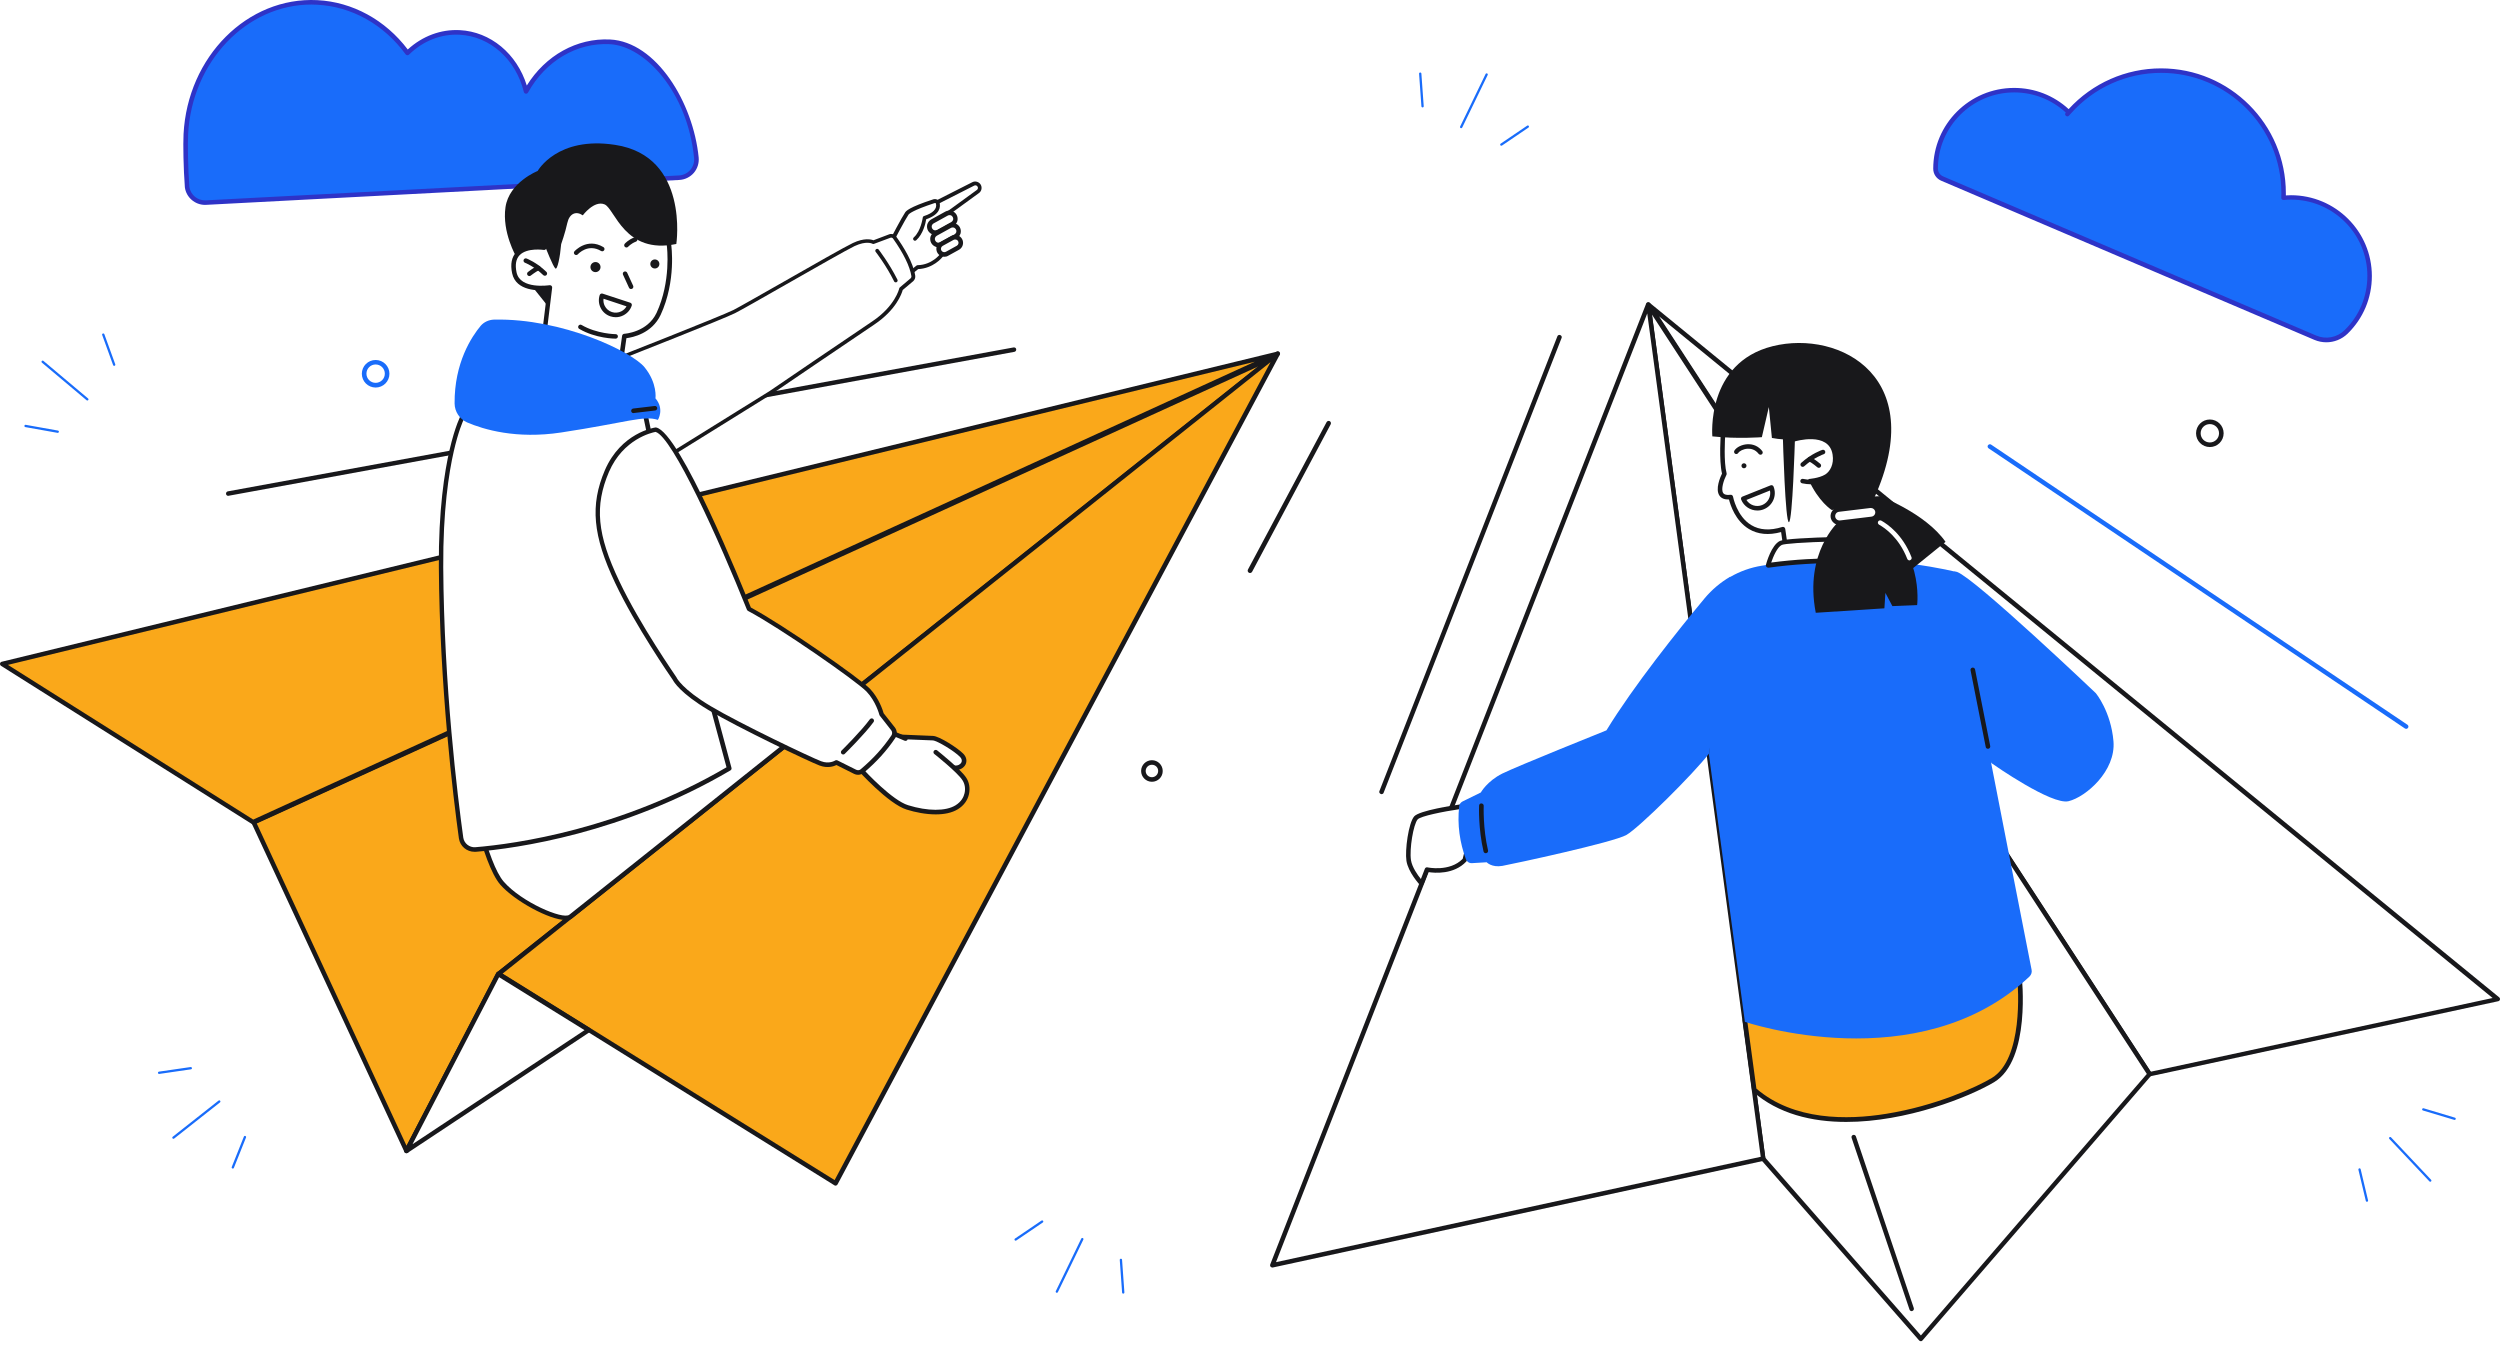 <svg width="401" height="216" viewBox="0 0 401 216" fill="none" xmlns="http://www.w3.org/2000/svg">
<g clip-path="url(#clip0_1387_157326)">
<path fill-rule="evenodd" clip-rule="evenodd" d="M40.682 131.899L65.18 184.598L79.933 156.242L199.335 61.22L204.389 57.207L40.682 131.899Z" fill="#FAA81A"/>
<path d="M65.196 184.974C65.055 184.974 64.929 184.896 64.866 184.77L40.368 132.071C40.321 131.977 40.321 131.883 40.352 131.788C40.383 131.694 40.462 131.616 40.54 131.585L204.263 56.893C204.436 56.815 204.624 56.877 204.734 57.034C204.844 57.191 204.797 57.395 204.655 57.504L199.602 61.517L80.263 156.492L65.557 184.786C65.447 184.896 65.337 184.974 65.196 184.974ZM41.184 132.086L65.212 183.783L79.619 156.085C79.635 156.038 79.682 156.006 79.713 155.959L199.115 60.937L201.83 58.774L41.184 132.086Z" fill="#18181B"/>
<path fill-rule="evenodd" clip-rule="evenodd" d="M79.978 156.21L204.936 56.721L133.998 189.818L79.978 156.21Z" fill="#FAA81A"/>
<path d="M134.015 190.179C133.953 190.179 133.874 190.164 133.827 190.117L79.807 156.509C79.713 156.447 79.635 156.337 79.635 156.227C79.635 156.102 79.682 155.992 79.776 155.914L204.734 56.424C204.875 56.314 205.063 56.314 205.189 56.424C205.315 56.534 205.362 56.722 205.283 56.879L134.345 189.975C134.298 190.07 134.219 190.132 134.11 190.164C134.078 190.181 134.047 190.181 134.015 190.179ZM80.624 156.164L133.874 189.286L203.792 58.086L80.624 156.164Z" fill="#18181B"/>
<path fill-rule="evenodd" clip-rule="evenodd" d="M40.603 131.882L204.907 56.768L0.363 106.506L40.603 131.882Z" fill="#FAA81A"/>
<path d="M40.602 132.244C40.539 132.244 40.461 132.228 40.414 132.181L0.175 106.805C0.049 106.726 -0.013 106.585 0.002 106.444C0.018 106.303 0.128 106.178 0.269 106.146L204.813 56.409C205.001 56.362 205.189 56.472 205.252 56.645C205.315 56.817 205.237 57.021 205.064 57.099L40.76 132.214C40.713 132.23 40.651 132.244 40.602 132.244ZM1.272 106.646L40.618 131.46L201.264 58.022L1.272 106.646Z" fill="#18181B"/>
<path fill-rule="evenodd" clip-rule="evenodd" d="M65.193 184.614L94.432 165.224L79.899 156.227L65.193 184.614Z" fill="white"/>
<path d="M65.195 184.974C65.1 184.974 65.022 184.942 64.944 184.88C64.818 184.77 64.787 184.582 64.865 184.441L79.586 156.053C79.633 155.959 79.712 155.897 79.806 155.865C79.9 155.834 80.01 155.85 80.088 155.912L94.621 164.91C94.731 164.972 94.794 165.082 94.794 165.208C94.794 165.333 94.731 165.443 94.637 165.521L65.399 184.911C65.337 184.958 65.259 184.974 65.195 184.974ZM80.057 156.743L66.168 183.532L93.758 165.239L80.057 156.743Z" fill="#18181B"/>
<path fill-rule="evenodd" clip-rule="evenodd" d="M111.685 25.311C111.759 26.084 111.506 26.888 110.994 27.488C110.484 28.074 109.745 28.444 108.951 28.498C96.375 29.157 45.336 31.852 33.028 32.493C31.514 32.573 30.198 31.485 29.993 29.999C29.773 27.131 29.692 23.204 29.778 21.528C30.404 9.302 39.86 -0.182 50.862 0.381C56.764 0.684 61.901 3.787 65.319 8.482C67.549 6.305 70.511 5.027 73.694 5.19C78.863 5.455 83.068 9.405 84.352 14.65C87.122 9.644 92.189 6.418 97.809 6.706C105.092 7.081 110.851 16.777 111.685 25.311Z" fill="#196CFA"/>
<path d="M32.885 32.865C31.274 32.862 29.866 31.66 29.653 30.048C29.425 27.054 29.356 23.157 29.441 21.515C30.078 9.083 39.71 -0.548 50.908 0.024C56.542 0.313 61.804 3.187 65.403 7.939C67.759 5.783 70.711 4.678 73.74 4.833C78.685 5.086 82.91 8.614 84.498 13.718C87.501 8.881 92.531 6.076 97.856 6.333C105.279 6.713 111.193 16.433 112.068 25.267C112.15 26.151 111.879 27.031 111.293 27.724C110.708 28.399 109.868 28.811 109.003 28.862C102.773 29.186 87.096 30.017 71.375 30.845C55.357 31.689 39.285 32.531 33.081 32.857C32.996 32.871 32.939 32.868 32.885 32.865ZM49.955 0.73C39.547 0.731 30.772 9.873 30.174 21.551C30.091 23.164 30.157 27.122 30.378 29.974C30.552 31.255 31.718 32.21 33.021 32.135C39.223 31.808 55.297 30.967 71.315 30.122C87.034 29.294 102.712 28.463 108.944 28.139C109.623 28.095 110.26 27.783 110.727 27.256C111.177 26.73 111.397 26.035 111.332 25.357C110.292 14.787 103.498 7.377 97.807 7.086C92.51 6.815 87.485 9.791 84.698 14.843C84.621 14.98 84.475 15.052 84.335 15.028C84.181 15.005 84.059 14.905 84.024 14.746C82.739 9.501 78.593 5.819 73.704 5.57C70.76 5.42 67.891 6.545 65.648 8.721C65.632 8.736 65.618 8.766 65.588 8.78C65.441 8.898 65.215 8.887 65.081 8.738L65.055 8.705C61.571 3.927 56.409 1.043 50.872 0.759C50.561 0.744 50.252 0.728 49.955 0.73Z" fill="#2E33C7"/>
<path d="M36.614 79.537C36.435 79.539 36.286 79.412 36.255 79.235C36.233 79.042 36.346 78.847 36.547 78.813L162.584 55.728C162.782 55.694 162.977 55.821 162.999 56.014C163.021 56.206 162.908 56.401 162.707 56.435L36.669 79.52C36.66 79.537 36.614 79.537 36.614 79.537Z" fill="#18181B"/>
<path d="M200.497 91.911C200.434 91.911 200.387 91.895 200.324 91.864C200.152 91.77 200.073 91.55 200.167 91.362L212.785 67.709C212.88 67.536 213.099 67.458 213.288 67.552C213.46 67.646 213.539 67.865 213.445 68.054L200.842 91.707C200.764 91.848 200.622 91.911 200.497 91.911Z" fill="#18181B"/>
<path d="M60.252 62.161C59.028 62.161 58.039 61.173 58.039 59.95C58.039 58.728 59.028 57.74 60.252 57.74C61.476 57.74 62.465 58.728 62.465 59.95C62.465 61.173 61.476 62.161 60.252 62.161ZM60.252 58.461C59.436 58.461 58.777 59.12 58.777 59.935C58.777 60.75 59.436 61.408 60.252 61.408C61.068 61.408 61.727 60.75 61.727 59.935C61.727 59.12 61.068 58.461 60.252 58.461Z" fill="#196CFA"/>
<path d="M354.459 71.707C353.235 71.707 352.246 70.72 352.246 69.497C352.246 68.275 353.235 67.287 354.459 67.287C355.683 67.287 356.672 68.275 356.672 69.497C356.672 70.72 355.685 71.707 354.459 71.707ZM354.459 68.024C353.643 68.024 352.984 68.682 352.984 69.497C352.984 70.312 353.643 70.971 354.459 70.971C355.275 70.971 355.934 70.312 355.934 69.497C355.934 68.682 355.275 68.024 354.459 68.024Z" fill="#18181B"/>
<path d="M184.768 125.397C183.815 125.397 183.035 124.619 183.035 123.666C183.035 122.713 183.814 121.936 184.768 121.936C185.722 121.936 186.5 122.713 186.5 123.666C186.511 124.619 185.733 125.397 184.768 125.397ZM184.768 122.668C184.209 122.668 183.768 123.121 183.768 123.666C183.768 124.224 184.222 124.665 184.768 124.665C185.314 124.665 185.768 124.212 185.768 123.666C185.78 123.11 185.327 122.668 184.768 122.668Z" fill="#18181B"/>
<path d="M221.59 127.389C221.54 127.38 221.512 127.356 221.463 127.347C221.279 127.258 221.173 127.073 221.259 126.889L249.807 53.935C249.871 53.764 250.091 53.66 250.275 53.75C250.458 53.839 250.565 54.024 250.479 54.207L221.931 127.162C221.866 127.333 221.753 127.364 221.59 127.389Z" fill="#18181B"/>
<path d="M385.94 116.905C385.871 116.901 385.794 116.875 385.731 116.835L318.971 71.913C318.814 71.81 318.748 71.567 318.877 71.412C319.005 71.256 319.222 71.2 319.388 71.322L386.149 116.244C386.315 116.366 386.372 116.59 386.243 116.745C386.18 116.85 386.077 116.915 385.94 116.905Z" fill="#196CFA"/>
<path fill-rule="evenodd" clip-rule="evenodd" d="M376.304 53.259C375.002 54.529 373.056 54.889 371.376 54.184C360.83 49.685 318.518 31.627 311.518 28.649C310.89 28.367 310.482 27.756 310.482 27.066C310.482 20.106 316.132 14.463 323.101 14.463C326.506 14.463 329.598 15.811 331.858 18.021C331.293 18.68 331.905 17.974 331.905 17.974C335.499 13.899 340.788 11.328 346.658 11.328C357.518 11.328 366.323 20.122 366.323 30.985C366.323 31.235 366.323 31.486 366.307 31.737C366.699 31.69 367.092 31.674 367.5 31.674C374.468 31.674 380.118 37.317 380.118 44.261C380.087 47.788 378.643 50.97 376.304 53.259Z" fill="#196CFA"/>
<path d="M373.149 54.904C372.506 54.904 371.847 54.779 371.219 54.512L356.953 48.43C339.862 41.141 316.462 31.156 311.345 28.977C310.576 28.633 310.09 27.896 310.09 27.065C310.09 19.917 315.912 14.102 323.069 14.102C326.333 14.102 329.425 15.309 331.811 17.503C335.609 13.349 340.976 10.967 346.626 10.967C357.675 10.967 366.652 19.949 366.652 30.984V31.344C366.903 31.329 367.17 31.313 367.468 31.313C374.625 31.313 380.447 37.128 380.447 44.276C380.447 47.788 379.066 51.079 376.555 53.525C375.629 54.416 374.405 54.904 373.149 54.904ZM323.085 14.823C316.336 14.823 310.843 20.309 310.843 27.049C310.843 27.582 311.173 28.068 311.659 28.288C316.76 30.451 340.16 40.452 357.251 47.74L371.517 53.822C373.071 54.481 374.844 54.151 376.053 52.976C378.423 50.672 379.725 47.568 379.725 44.245C379.725 37.505 374.232 32.018 367.484 32.018C367.044 32.018 366.668 32.034 366.322 32.081C366.213 32.097 366.103 32.05 366.024 31.987C365.946 31.909 365.899 31.815 365.914 31.705C365.93 31.454 365.93 31.203 365.93 30.968C365.93 20.34 357.267 11.688 346.642 11.688C341.102 11.688 335.828 14.07 332.172 18.209C332.093 18.287 332.03 18.365 331.968 18.428C331.921 18.475 331.889 18.506 331.889 18.522C331.701 18.695 331.56 18.742 331.371 18.569C331.183 18.397 331.214 18.24 331.356 18.052C329.08 15.967 326.161 14.823 323.085 14.823Z" fill="#2E33C7"/>
<path fill-rule="evenodd" clip-rule="evenodd" d="M147.621 33.757C147.621 33.757 154.056 30.497 156.096 29.462C156.425 29.29 156.849 29.415 157.053 29.744C157.242 30.073 157.163 30.481 156.865 30.685C155.562 31.641 152.266 34.023 152.266 34.023L152.941 39.275L151.042 40.92C151.042 40.92 149.661 42.77 147.197 42.833L146.177 43.648L143.682 42.41V37.989L147.621 33.757Z" fill="white"/>
<path d="M146.163 43.962C146.116 43.962 146.069 43.946 146.022 43.93L143.526 42.692C143.416 42.645 143.354 42.535 143.354 42.425V38.005C143.354 37.927 143.385 37.848 143.432 37.801L147.403 33.585C147.434 33.553 147.45 33.538 147.481 33.522C147.481 33.522 153.916 30.262 155.956 29.227C156.427 28.976 157.039 29.164 157.306 29.619C157.573 30.074 157.447 30.669 157.023 30.967C155.893 31.798 153.225 33.726 152.582 34.196L153.225 39.259C153.241 39.353 153.194 39.463 153.115 39.526L151.232 41.156C151.044 41.407 149.663 43.053 147.277 43.162L146.335 43.915C146.304 43.93 146.241 43.962 146.163 43.962ZM143.966 42.222L146.131 43.288L147.01 42.598C147.057 42.551 147.12 42.535 147.199 42.535C149.49 42.488 150.793 40.764 150.808 40.748L150.855 40.701L152.629 39.165L151.97 34.086C151.954 33.977 152.001 33.867 152.095 33.804C152.095 33.804 155.391 31.406 156.694 30.465C156.866 30.34 156.913 30.121 156.804 29.933C156.694 29.744 156.443 29.666 156.254 29.776C154.324 30.763 148.423 33.757 147.826 34.055L143.981 38.146V42.222H143.966Z" fill="#18181B"/>
<path fill-rule="evenodd" clip-rule="evenodd" d="M143.086 38.475C143.086 38.475 144.906 35.026 145.44 34.227C145.88 33.553 148.736 32.597 149.803 32.236C149.929 32.189 150.07 32.205 150.18 32.268C150.274 32.346 150.368 32.44 150.399 32.581C150.541 33.177 150.431 34.227 148.281 34.917C148.281 34.917 148.014 37.158 146.743 38.287L144.451 41.312L143.086 38.475Z" fill="white"/>
<path d="M143.084 38.79C143.037 38.79 142.99 38.774 142.943 38.758C142.802 38.68 142.739 38.492 142.817 38.351C142.896 38.21 144.638 34.871 145.187 34.072C145.313 33.884 145.705 33.272 149.707 31.971C149.911 31.909 150.131 31.924 150.319 32.018C150.335 32.018 150.351 32.034 150.366 32.05C150.539 32.175 150.665 32.347 150.712 32.535C150.869 33.194 150.806 34.401 148.561 35.169C148.467 35.765 148.091 37.52 146.961 38.539C146.835 38.649 146.647 38.649 146.537 38.508C146.427 38.382 146.443 38.194 146.568 38.084C147.745 37.034 147.996 34.918 148.012 34.902C148.028 34.777 148.106 34.683 148.216 34.652C149.644 34.197 150.335 33.492 150.131 32.677C150.115 32.63 150.084 32.583 150.052 32.567C150.005 32.551 149.974 32.551 149.927 32.567C146.396 33.727 145.815 34.291 145.721 34.432C145.187 35.216 143.398 38.617 143.382 38.664C143.305 38.727 143.196 38.79 143.084 38.79Z" fill="#18181B"/>
<path fill-rule="evenodd" clip-rule="evenodd" d="M153.138 34.636C153.016 34.415 152.807 34.244 152.57 34.175C152.322 34.112 152.068 34.14 151.839 34.266L149.575 35.518C149.357 35.639 149.188 35.844 149.109 36.089C149.048 36.336 149.076 36.595 149.199 36.814C149.321 37.035 149.53 37.206 149.767 37.275C150.015 37.338 150.28 37.303 150.498 37.184L152.761 35.932C152.991 35.805 153.149 35.606 153.228 35.361C153.279 35.121 153.26 34.857 153.138 34.636Z" fill="white"/>
<path d="M150.019 37.677C149.906 37.677 149.787 37.667 149.668 37.633C149.307 37.52 149.023 37.29 148.858 36.992C148.693 36.694 148.649 36.332 148.732 35.997C148.85 35.644 149.075 35.357 149.368 35.194L151.631 33.942C151.936 33.772 152.282 33.731 152.628 33.816C152.989 33.929 153.268 34.15 153.438 34.457C153.602 34.755 153.646 35.117 153.563 35.453C153.445 35.805 153.221 36.092 152.928 36.255L150.664 37.508C150.475 37.625 150.245 37.675 150.019 37.677ZM152.312 34.506C152.21 34.5 152.1 34.536 152.014 34.583L149.751 35.835C149.61 35.913 149.511 36.044 149.456 36.199C149.417 36.334 149.442 36.506 149.516 36.641C149.589 36.776 149.724 36.889 149.875 36.931C150.021 36.962 150.183 36.948 150.324 36.87L152.587 35.617C152.728 35.539 152.827 35.409 152.882 35.254C152.921 35.119 152.896 34.946 152.822 34.812C152.749 34.677 152.614 34.564 152.463 34.522C152.4 34.507 152.356 34.506 152.312 34.506Z" fill="#18181B"/>
<path fill-rule="evenodd" clip-rule="evenodd" d="M153.648 36.614C153.525 36.393 153.317 36.222 153.08 36.153C152.832 36.091 152.577 36.119 152.348 36.244L150.085 37.497C149.856 37.624 149.698 37.823 149.619 38.067C149.558 38.315 149.586 38.574 149.709 38.793C149.831 39.014 150.04 39.185 150.277 39.254C150.525 39.316 150.79 39.282 151.008 39.163L153.271 37.91C153.5 37.783 153.659 37.584 153.737 37.34C153.794 37.109 153.775 36.844 153.648 36.614Z" fill="white"/>
<path d="M150.533 39.665C150.42 39.665 150.301 39.656 150.181 39.621C149.821 39.508 149.536 39.278 149.372 38.98C149.207 38.682 149.163 38.32 149.246 37.985C149.364 37.632 149.588 37.345 149.882 37.182L152.145 35.93C152.449 35.761 152.796 35.72 153.141 35.804C153.502 35.917 153.782 36.138 153.951 36.446C154.121 36.753 154.16 37.105 154.077 37.441C153.959 37.794 153.735 38.081 153.441 38.243L151.178 39.496C150.982 39.604 150.759 39.665 150.533 39.665ZM152.821 36.485C152.719 36.478 152.609 36.514 152.523 36.562L150.26 37.814C150.119 37.892 150.02 38.023 149.965 38.178C149.926 38.312 149.951 38.485 150.025 38.62C150.098 38.755 150.233 38.867 150.384 38.91C150.53 38.941 150.692 38.927 150.833 38.849L153.096 37.596C153.237 37.518 153.336 37.388 153.391 37.232C153.43 37.098 153.405 36.925 153.331 36.79C153.258 36.656 153.123 36.543 152.972 36.5C152.914 36.496 152.87 36.496 152.821 36.485Z" fill="#18181B"/>
<path fill-rule="evenodd" clip-rule="evenodd" d="M154 38.522C153.758 38.086 153.199 37.922 152.758 38.166L151.022 39.126C150.581 39.37 150.42 39.92 150.666 40.366C150.908 40.801 151.467 40.966 151.908 40.721L153.643 39.762C154.084 39.519 154.241 38.958 154 38.522Z" fill="white"/>
<path d="M151.471 41.188C151.025 41.184 150.585 40.954 150.349 40.529C150.006 39.913 150.236 39.136 150.851 38.794L152.587 37.835C153.202 37.495 153.974 37.719 154.316 38.335C154.658 38.951 154.438 39.724 153.823 40.064L152.087 41.023C151.891 41.145 151.678 41.192 151.471 41.188ZM153.21 38.415C153.125 38.415 153.028 38.432 152.944 38.479L151.209 39.438C150.942 39.586 150.852 39.919 150.992 40.173C151.138 40.437 151.464 40.528 151.731 40.38L153.467 39.421C153.734 39.274 153.823 38.94 153.684 38.686C153.588 38.513 153.401 38.415 153.21 38.415Z" fill="#18181B"/>
<path fill-rule="evenodd" clip-rule="evenodd" d="M98.467 57.804C98.467 57.804 115.809 51.001 117.771 49.998C119.748 49.01 134.799 40.248 136.933 39.245C139.068 38.242 140.072 38.868 140.072 38.868C140.072 38.868 141.861 38.194 142.725 37.881C142.991 37.771 143.29 37.881 143.478 38.1C144.216 39.119 146.146 41.925 146.507 44.292C146.538 44.511 146.444 44.731 146.287 44.872C145.754 45.342 144.53 46.361 144.53 46.361C144.53 46.361 143.917 49.245 140.088 51.816C136.243 54.387 123.625 62.977 123.625 62.977L106.659 73.526L98.467 65.845V57.804Z" fill="white"/>
<path d="M106.643 73.823C106.564 73.823 106.486 73.792 106.439 73.745L98.246 66.064C98.184 66.001 98.152 65.923 98.152 65.845V57.803C98.152 57.678 98.231 57.568 98.341 57.521C98.513 57.459 115.683 50.703 117.629 49.731C118.492 49.292 121.992 47.301 125.68 45.201C130.326 42.552 135.599 39.542 136.807 38.978C138.628 38.116 139.727 38.398 140.103 38.539C140.511 38.382 141.908 37.865 142.63 37.583C143.007 37.442 143.462 37.567 143.713 37.896C144.953 39.62 146.475 42.113 146.805 44.229C146.852 44.542 146.726 44.871 146.491 45.091C146.02 45.498 145.078 46.298 144.796 46.517C144.639 47.082 143.776 49.684 140.244 52.051C136.446 54.59 123.907 63.133 123.781 63.211L106.8 73.761C106.769 73.808 106.706 73.823 106.643 73.823ZM98.764 65.704L106.69 73.134L123.467 62.71C123.577 62.631 136.117 54.089 139.915 51.549C143.587 49.088 144.231 46.314 144.231 46.282C144.246 46.22 144.278 46.157 144.325 46.11C144.325 46.11 145.533 45.091 146.083 44.621C146.161 44.542 146.208 44.417 146.193 44.307C145.941 42.724 144.921 40.624 143.226 38.241C143.132 38.131 142.975 38.084 142.834 38.131C141.971 38.46 140.182 39.119 140.182 39.119C140.087 39.15 139.993 39.15 139.915 39.087C139.915 39.087 138.989 38.57 137.058 39.479C135.881 40.044 130.624 43.038 125.978 45.687C122.274 47.803 118.775 49.794 117.896 50.232C116.028 51.173 100.758 57.176 98.749 57.976V65.704H98.764Z" fill="#18181B"/>
<path d="M143.681 45.295C143.571 45.295 143.461 45.232 143.414 45.123C142.127 42.536 140.479 40.42 140.464 40.404C140.354 40.279 140.385 40.075 140.511 39.981C140.652 39.871 140.84 39.903 140.934 40.028C140.95 40.044 142.629 42.223 143.948 44.856C144.026 45.013 143.963 45.185 143.807 45.264C143.775 45.279 143.728 45.295 143.681 45.295Z" fill="#18181B"/>
<path fill-rule="evenodd" clip-rule="evenodd" d="M264.531 48.977L344.839 172.308L400.648 160.269L264.531 48.977Z" fill="white"/>
<path d="M344.837 172.668C344.712 172.668 344.602 172.605 344.523 172.495L264.216 49.164C264.121 49.007 264.137 48.819 264.278 48.694C264.42 48.568 264.608 48.568 264.749 48.678L400.866 159.971C400.976 160.065 401.023 160.206 400.991 160.331C400.96 160.473 400.85 160.567 400.709 160.598L344.9 172.636C344.884 172.668 344.853 172.668 344.837 172.668ZM266.115 50.747L344.994 171.9L399.814 160.081L266.115 50.747Z" fill="#18181B"/>
<path fill-rule="evenodd" clip-rule="evenodd" d="M344.806 172.292L308.113 214.772L282.798 185.851L264.389 48.93L344.806 172.292Z" fill="white"/>
<path d="M308.112 215.132C308.003 215.132 307.908 215.085 307.83 215.007L282.515 186.086C282.468 186.039 282.437 185.961 282.421 185.898L264.011 48.977C263.996 48.804 264.09 48.648 264.247 48.585C264.404 48.522 264.592 48.585 264.686 48.726L345.088 172.089C345.182 172.23 345.167 172.402 345.057 172.527L308.364 215.007C308.316 215.085 308.222 215.132 308.112 215.132ZM283.158 185.694L308.112 214.207L344.351 172.261L264.985 50.481L283.158 185.694Z" fill="#18181B"/>
<path fill-rule="evenodd" clip-rule="evenodd" d="M264.389 48.818L282.83 185.834L204.076 202.951L264.389 48.818Z" fill="white"/>
<path d="M204.092 203.312C203.982 203.312 203.888 203.265 203.809 203.187C203.715 203.077 203.699 202.936 203.746 202.811L264.044 48.694C264.107 48.537 264.264 48.443 264.421 48.459C264.593 48.474 264.719 48.6 264.734 48.772L283.175 185.788C283.207 185.976 283.081 186.148 282.893 186.195L204.139 203.312H204.092ZM264.217 50.277L204.672 202.45L282.422 185.553L264.217 50.277Z" fill="#18181B"/>
<path d="M306.627 210.304C306.472 210.308 306.33 210.21 306.282 210.049L296.997 182.511C296.936 182.313 297.03 182.113 297.225 182.049C297.421 181.983 297.626 182.092 297.688 182.277L306.972 209.815C307.034 210 306.939 210.213 306.745 210.278C306.706 210.303 306.666 210.303 306.627 210.304Z" fill="#18181B"/>
<path fill-rule="evenodd" clip-rule="evenodd" d="M323.899 156.241C323.899 156.241 325.469 169.721 319.693 173.217C313.918 176.712 292.683 184.675 281.399 174.8L279.893 163.624L295.304 154.877L323.899 156.241Z" fill="#FAA81A"/>
<path d="M296.134 179.958C290.626 179.958 285.242 178.673 281.146 175.083C281.084 175.02 281.036 174.942 281.021 174.864L279.514 163.687C279.498 163.546 279.561 163.39 279.702 163.327L295.114 154.58C295.177 154.549 295.24 154.533 295.318 154.533L323.913 155.913C324.086 155.928 324.243 156.054 324.258 156.242C324.321 156.806 325.781 170.004 319.864 173.578C315.799 175.992 305.786 179.958 296.134 179.958ZM281.727 174.613C287.706 179.754 296.338 179.66 302.538 178.657C310.542 177.372 317.118 174.331 319.487 172.904C324.525 169.863 323.741 158.593 323.552 156.587L295.381 155.239L280.267 163.813L281.727 174.613Z" fill="#18181B"/>
<path fill-rule="evenodd" clip-rule="evenodd" d="M319.379 122.383C319.363 122.367 324.949 150.882 325.867 155.546C325.959 155.956 325.806 156.365 325.515 156.651C307.704 173.355 279.882 163.904 279.882 163.904L274.129 121.155C274.664 115.826 273.868 104.802 274.725 97.911C275.093 94.912 275.766 94.746 277.511 92.55C279.087 91.641 280.801 91.02 282.623 90.733C297.727 88.264 310.841 91.036 313.442 91.656C313.442 91.656 318.064 95.003 318.399 96.624C319.485 101.681 319.379 122.383 319.379 122.383Z" fill="#196CFA"/>
<path fill-rule="evenodd" clip-rule="evenodd" d="M234.377 129.387C234.377 129.387 227.926 130.307 227.123 131.197C226.321 132.117 225.696 136.259 225.963 138.025C226.245 139.762 228.028 141.707 228.028 141.707L228.89 139.48C228.89 139.48 232.71 140.326 234.938 137.95L235.905 134.016L234.377 129.387Z" fill="white"/>
<path d="M228.014 142.064C227.91 142.064 227.821 142.02 227.745 141.945C227.672 141.856 225.873 139.912 225.591 138.07C225.338 136.379 225.917 132.013 226.838 130.944C227.686 129.995 233.215 129.164 234.315 129.015C234.494 128.985 234.657 129.089 234.717 129.267L236.233 133.884C236.249 133.943 236.263 134.017 236.249 134.09L235.282 138.025C235.266 138.084 235.238 138.144 235.192 138.188C233.201 140.31 230.095 140.044 229.098 139.879L228.34 141.824C228.296 141.944 228.191 142.031 228.072 142.047C228.058 142.064 228.044 142.064 228.014 142.064ZM234.124 129.788C231.507 130.173 227.866 130.901 227.391 131.435C226.707 132.222 226.054 136.185 226.32 137.967C226.499 139.095 227.377 140.342 227.91 140.995L228.549 139.348C228.609 139.185 228.788 139.08 228.965 139.125C228.995 139.141 232.546 139.882 234.613 137.76L235.535 134.034L234.124 129.788Z" fill="#18181B"/>
<path fill-rule="evenodd" clip-rule="evenodd" d="M277.527 92.506C276.883 97.632 274.921 113.479 274.152 121.128L274.121 120.878C271.61 124.154 262.947 132.728 260.891 133.919C258.835 135.111 242.685 138.575 240.975 138.888C239.264 139.186 238.464 138.308 238.464 138.308C238.464 138.308 237.02 138.402 236.11 138.449C235.686 138.481 235.293 138.23 235.136 137.838C234.148 135.142 233.724 132.305 234.054 129.327C234.085 128.997 234.289 128.715 234.587 128.558C235.529 128.104 237.522 127.116 237.522 127.116C237.522 127.116 238.526 125.298 240.975 124.075C243.423 122.868 257.673 117.147 257.673 117.147C262.036 109.999 269.209 101.049 273.446 95.939C274.592 94.575 275.987 93.399 277.527 92.506Z" fill="#196CFA"/>
<path d="M238.312 136.856C238.143 136.856 238.003 136.737 237.958 136.572C237.109 132.951 237.233 129.362 237.247 129.213C237.262 129.004 237.416 128.854 237.633 128.868C237.834 128.884 237.987 129.047 237.987 129.243C237.987 129.273 237.849 132.893 238.683 136.408C238.73 136.602 238.606 136.797 238.405 136.842C238.358 136.842 238.344 136.856 238.312 136.856Z" fill="#18181B"/>
<path fill-rule="evenodd" clip-rule="evenodd" d="M85.584 46.234L87.938 49.181L90.088 46.97L89.57 44.619L86.086 44.964L85.584 46.234Z" fill="#18181B"/>
<path fill-rule="evenodd" clip-rule="evenodd" d="M87.263 53.804L88.205 46.123C88.205 46.123 83.151 46.954 82.492 43.772C81.441 38.787 87.263 39.744 87.263 39.744L88.205 32.22L97.072 29.508L105.123 33.521L107.289 39.195C107.289 39.195 108.152 44.916 105.641 50.356C104.056 53.726 100.148 53.914 100.148 53.914L99.536 58.272L89.429 57.739L87.263 53.804Z" fill="white"/>
<path d="M99.536 58.633H99.521L89.413 58.1C89.288 58.1 89.178 58.021 89.115 57.912L86.965 53.977C86.934 53.914 86.918 53.836 86.918 53.758L87.797 46.532C86.463 46.657 82.759 46.735 82.147 43.836C81.833 42.362 82.069 41.218 82.822 40.434C83.999 39.196 86.102 39.243 86.965 39.321L87.86 32.158C87.875 32.017 87.985 31.891 88.111 31.86L96.978 29.148C97.072 29.117 97.166 29.132 97.245 29.164L105.296 33.176C105.375 33.224 105.437 33.286 105.469 33.38L107.635 39.055C107.65 39.086 107.65 39.102 107.65 39.133C107.682 39.368 108.498 45.027 105.971 50.497C104.558 53.507 101.467 54.118 100.478 54.244L99.897 58.319C99.867 58.493 99.71 58.634 99.536 58.633ZM89.649 57.379L99.222 57.88L99.787 53.852C99.819 53.679 99.96 53.554 100.133 53.538C100.164 53.538 103.836 53.319 105.312 50.184C107.65 45.136 107.007 39.76 106.944 39.274L104.841 33.772L97.056 29.885L88.55 32.487L87.64 39.776C87.624 39.87 87.577 39.964 87.499 40.026C87.42 40.089 87.326 40.105 87.216 40.089C87.185 40.089 84.548 39.682 83.34 40.936C82.759 41.547 82.602 42.472 82.853 43.679C83.434 46.484 88.095 45.748 88.142 45.748C88.252 45.732 88.378 45.764 88.456 45.842C88.535 45.92 88.582 46.03 88.566 46.155L87.64 53.726L89.649 57.379Z" fill="#18181B"/>
<path d="M87.393 44.231C87.305 44.233 87.206 44.198 87.135 44.128C85.677 42.709 84.221 42.148 84.205 42.145C84.017 42.076 83.924 41.862 83.993 41.674C84.063 41.486 84.274 41.388 84.464 41.463C84.53 41.489 86.086 42.085 87.644 43.61C87.791 43.75 87.793 43.985 87.652 44.126C87.583 44.197 87.489 44.236 87.393 44.231Z" fill="#18181B"/>
<path d="M84.911 44.283C84.799 44.283 84.699 44.234 84.622 44.143C84.498 43.983 84.522 43.755 84.682 43.632C84.718 43.601 85.534 42.952 86.198 42.654C86.383 42.569 86.598 42.654 86.681 42.831C86.766 43.016 86.681 43.231 86.502 43.314C85.92 43.584 85.148 44.198 85.134 44.201C85.066 44.258 84.986 44.286 84.911 44.283Z" fill="#18181B"/>
<path d="M92.421 40.908C92.338 40.907 92.246 40.877 92.178 40.818C92.026 40.683 92.009 40.452 92.147 40.306C92.167 40.286 94.16 38.067 96.784 39.634C96.96 39.739 97.017 39.963 96.908 40.133C96.803 40.31 96.579 40.364 96.409 40.256C94.312 39.012 92.757 40.714 92.691 40.786C92.621 40.866 92.52 40.908 92.421 40.908Z" fill="#18181B"/>
<path d="M100.485 39.7C100.401 39.698 100.309 39.668 100.241 39.609C100.089 39.474 100.075 39.25 100.21 39.098C100.233 39.068 100.811 38.419 101.756 38.079C101.947 38.01 102.153 38.106 102.222 38.297C102.291 38.488 102.195 38.694 102.004 38.762C101.244 39.037 100.759 39.573 100.753 39.578C100.684 39.659 100.583 39.701 100.485 39.7Z" fill="#18181B"/>
<path fill-rule="evenodd" clip-rule="evenodd" d="M96.549 47.445C96.146 48.669 96.813 49.989 98.045 50.394C99.271 50.797 100.598 50.132 101.002 48.909L96.549 47.445Z" fill="white"/>
<path d="M98.765 50.88C98.479 50.877 98.192 50.835 97.919 50.745C97.232 50.52 96.671 50.042 96.35 49.393C96.025 48.752 95.967 48.015 96.193 47.328C96.255 47.139 96.464 47.034 96.654 47.096L101.1 48.557C101.29 48.62 101.395 48.828 101.332 49.018C101.106 49.705 100.629 50.256 99.978 50.586C99.606 50.78 99.187 50.883 98.765 50.88ZM96.806 47.916C96.753 48.305 96.819 48.703 97.001 49.065C97.238 49.535 97.643 49.886 98.147 50.053C98.644 50.216 99.186 50.175 99.656 49.938C100.019 49.756 100.305 49.48 100.494 49.136L96.806 47.916Z" fill="#18181B"/>
<path fill-rule="evenodd" clip-rule="evenodd" d="M95.311 42.057C95.741 41.946 96.186 42.2 96.299 42.637C96.41 43.067 96.156 43.51 95.718 43.623C95.288 43.735 94.844 43.481 94.731 43.043C94.619 42.614 94.881 42.169 95.311 42.057Z" fill="#18181B"/>
<path d="M105.417 42.961C105.76 42.752 105.868 42.305 105.659 41.962C105.45 41.62 105.002 41.511 104.66 41.72C104.317 41.928 104.209 42.375 104.418 42.718C104.627 43.06 105.074 43.169 105.417 42.961Z" fill="#18181B"/>
<path d="M98.751 54.321C98.625 54.321 95.565 54.306 92.913 52.754C92.74 52.66 92.677 52.425 92.787 52.252C92.897 52.08 93.117 52.017 93.289 52.127C95.753 53.569 98.719 53.6 98.751 53.6C98.955 53.6 99.112 53.757 99.112 53.961C99.112 54.149 98.955 54.321 98.751 54.321Z" fill="#18181B"/>
<path fill-rule="evenodd" clip-rule="evenodd" d="M87.499 39.681C87.499 39.681 88.707 42.738 89.069 43.052C89.398 43.381 89.838 41.218 90.01 39.164C90.01 39.164 90.669 37.315 90.999 35.763C91.344 34.227 92.411 33.803 93.479 34.54C93.479 34.54 95.315 32.079 96.978 32.784C98.642 33.505 100.18 40.873 108.482 39.133C108.482 39.133 110.601 25.057 98.673 23.238C89.367 21.796 86.243 27.424 86.243 27.424C86.243 27.424 81.661 29.226 81.08 33.239C80.499 37.236 82.806 41.186 82.806 41.186C82.806 41.186 83.53 39.26 87.499 39.681Z" fill="#18181B"/>
<path d="M101.216 46.359C101.074 46.359 100.949 46.281 100.886 46.14L99.929 44.055C99.85 43.867 99.929 43.648 100.117 43.569C100.305 43.491 100.525 43.569 100.603 43.757L101.561 45.842C101.639 46.03 101.561 46.25 101.373 46.328C101.31 46.344 101.263 46.359 101.216 46.359Z" fill="#18181B"/>
<path fill-rule="evenodd" clip-rule="evenodd" d="M313.449 91.629L313.92 91.739C316.902 92.852 336.175 111.191 336.175 111.191C336.175 111.191 338.591 114.107 339 118.888C339.408 123.669 334.574 127.838 331.796 128.512C329.112 129.171 319.884 122.728 319.397 122.383L313.449 91.629Z" fill="#196CFA"/>
<path d="M318.861 120.102C318.688 120.107 318.536 119.985 318.509 119.806L316.076 107.511C316.034 107.318 316.164 107.12 316.368 107.087C316.572 107.055 316.756 107.175 316.798 107.37L319.231 119.665C319.273 119.858 319.143 120.055 318.939 120.102H318.861Z" fill="#18181B"/>
<path fill-rule="evenodd" clip-rule="evenodd" d="M75.144 124.954C75.144 124.954 77.561 138.247 80.543 141.664C83.337 144.861 90.211 148.043 91.545 147.009C97.917 141.977 126.198 119.374 126.198 119.374L118.053 111.191L79.225 122.901L75.144 124.954Z" fill="white"/>
<path d="M90.745 147.573C88.14 147.573 82.522 144.501 80.261 141.915C77.248 138.466 74.878 125.565 74.784 125.017C74.753 124.86 74.831 124.703 74.972 124.625L79.053 122.572C79.069 122.556 79.084 122.556 79.116 122.556L117.944 110.847C118.069 110.8 118.21 110.847 118.304 110.941L126.45 119.123C126.528 119.201 126.56 119.295 126.56 119.405C126.56 119.515 126.497 119.609 126.418 119.672C126.136 119.891 98.043 142.338 91.765 147.307C91.53 147.479 91.185 147.573 90.745 147.573ZM75.553 125.158C75.914 127.055 78.159 138.388 80.811 141.429C83.667 144.705 90.275 147.542 91.31 146.727C97.243 142.04 122.511 121.866 125.649 119.358L117.944 111.615L79.351 123.246L75.553 125.158Z" fill="#18181B"/>
<path fill-rule="evenodd" clip-rule="evenodd" d="M74.25 66.721C74.25 66.721 70.625 73.304 70.735 90.954C70.86 110.611 73.152 128.606 73.952 134.421C74.125 135.534 75.129 136.333 76.244 136.255C82.019 135.769 99.44 133.543 116.939 123.245L109.657 96.143L103.285 65.545L74.25 66.721Z" fill="white"/>
<path d="M76.118 136.63C74.862 136.63 73.795 135.737 73.607 134.483C72.681 127.774 70.515 110.14 70.39 90.953C70.327 81.815 71.3 75.67 72.116 72.143C73.011 68.287 73.905 66.626 73.952 66.547C74.015 66.438 74.125 66.359 74.25 66.359L103.301 65.184C103.489 65.184 103.63 65.293 103.677 65.481L110.049 96.079L117.331 123.166C117.378 123.322 117.3 123.495 117.159 123.573C99.911 133.715 82.835 136.082 76.306 136.63H76.118ZM74.47 67.082C74.219 67.599 73.497 69.276 72.791 72.364C71.99 75.86 71.049 81.91 71.096 90.955C71.221 110.094 73.387 127.697 74.313 134.375C74.454 135.284 75.302 135.958 76.228 135.895C82.678 135.362 99.487 133.027 116.531 123.073L109.311 96.237L103.002 65.922L74.47 67.082Z" fill="#18181B"/>
<g filter="url(#filter0_d_1387_157326)">
<path fill-rule="evenodd" clip-rule="evenodd" d="M79.226 52.848C78.41 52.88 77.641 53.224 77.107 53.836C75.647 55.591 72.87 59.761 72.917 66.297C72.932 67.614 73.717 68.805 74.925 69.338C77.562 70.467 82.804 72.05 90.008 70.953C100.617 69.338 103.238 68.178 105.529 68.931C105.529 68.931 106.612 67.191 105.137 65.482C105.137 65.482 105.482 63.068 103.379 60.482C101.356 58.007 90.196 52.599 79.226 52.848Z" fill="#196CFA"/>
</g>
<path d="M101.605 66.266C101.417 66.266 101.26 66.124 101.244 65.936C101.213 65.733 101.37 65.56 101.558 65.529L105.011 65.121C105.215 65.09 105.388 65.247 105.419 65.435C105.45 65.623 105.293 65.811 105.105 65.842L101.652 66.25C101.637 66.266 101.621 66.266 101.605 66.266Z" fill="#18181B"/>
<path fill-rule="evenodd" clip-rule="evenodd" d="M144.355 118.166C144.355 118.166 148.766 118.338 149.644 118.385C150.508 118.432 153.364 120.204 154.274 121.144C155.2 122.1 154.337 123.339 153.019 123.135C151.716 122.916 145.391 120.517 145.391 120.517L144.355 118.166Z" fill="white"/>
<path d="M153.269 123.526C153.159 123.526 153.05 123.51 152.94 123.495C151.606 123.275 145.501 120.955 145.25 120.861C145.155 120.83 145.077 120.752 145.046 120.673L144.025 118.322C143.978 118.212 143.994 118.071 144.057 117.977C144.135 117.867 144.245 117.82 144.371 117.82C144.418 117.82 148.796 117.993 149.66 118.04C150.68 118.087 153.63 119.983 154.525 120.908C155.027 121.426 155.153 122.1 154.854 122.664C154.556 123.197 153.96 123.526 153.269 123.526ZM145.642 120.234C146.584 120.595 151.904 122.586 153.05 122.774C153.63 122.868 154.038 122.601 154.195 122.319C154.352 122.037 154.274 121.692 153.991 121.41C153.097 120.485 150.319 118.792 149.613 118.761C148.953 118.729 146.144 118.62 144.92 118.573L145.642 120.234Z" fill="#18181B"/>
<path fill-rule="evenodd" clip-rule="evenodd" d="M137.748 123.167C137.748 123.167 142.629 128.638 145.548 129.516C148.452 130.425 151.653 130.613 153.458 129.484C155.279 128.356 155.514 126.271 154.682 124.954C153.85 123.638 150.084 120.644 150.084 120.644C150.084 120.644 144.34 118.073 142.77 117.493C141.185 116.897 140.102 117.681 140.102 117.681L137.748 123.167Z" fill="white"/>
<path d="M150.085 130.628C148.515 130.628 146.836 130.299 145.439 129.86C142.473 128.951 137.686 123.621 137.482 123.402C137.388 123.292 137.357 123.151 137.419 123.01L139.789 117.524C139.821 117.461 139.852 117.414 139.915 117.367C139.962 117.336 141.17 116.473 142.928 117.132C143.556 117.367 144.293 117.665 145.392 118.135C145.58 118.213 145.659 118.433 145.58 118.621C145.502 118.809 145.282 118.887 145.094 118.809C144.027 118.339 143.289 118.057 142.661 117.822C141.516 117.383 140.668 117.775 140.417 117.916L138.188 123.073C139.036 123.998 143.163 128.387 145.659 129.155C148.782 130.126 151.701 130.142 153.271 129.17C154.228 128.575 154.589 127.791 154.714 127.227C154.887 126.49 154.762 125.737 154.385 125.157C153.6 123.903 149.912 120.972 149.865 120.941C149.708 120.815 149.677 120.58 149.802 120.424C149.928 120.267 150.163 120.236 150.32 120.361C150.477 120.486 154.134 123.402 154.997 124.766C155.484 125.518 155.625 126.474 155.421 127.399C155.201 128.387 154.573 129.233 153.647 129.797C152.69 130.393 151.434 130.628 150.085 130.628Z" fill="#18181B"/>
<path fill-rule="evenodd" clip-rule="evenodd" d="M105.151 68.914C105.151 68.914 99.862 69.666 97.335 75.545C94.824 81.423 95.625 86.298 98.983 93.367C102.326 100.452 108.196 108.854 108.196 108.854C108.196 108.854 109.028 110.719 113.814 113.572C118.601 116.425 130.058 121.864 131.565 122.429C133.056 122.993 134.138 122.288 134.138 122.288L137.152 123.792C137.528 123.98 137.984 123.918 138.297 123.667C140.212 122.052 141.891 120.234 143.288 118.165C143.539 117.789 143.508 117.287 143.241 116.942C142.566 116.08 141.389 114.575 141.389 114.575C141.389 114.575 140.824 112.334 139.239 110.704C137.654 109.074 125.334 100.452 120.139 97.693C120.139 97.678 108.949 69.668 105.151 68.914Z" fill="white"/>
<path d="M137.639 124.279C137.419 124.279 137.199 124.232 137.011 124.138C136.163 123.715 134.672 122.978 134.17 122.712C133.762 122.916 132.742 123.276 131.455 122.79C129.823 122.179 118.382 116.724 113.658 113.903C109.138 111.206 108.055 109.341 107.914 109.059C107.568 108.557 101.918 100.391 98.685 93.541C95.076 85.938 94.621 81.032 97.022 75.42C99.611 69.432 104.9 68.602 105.12 68.57H105.246C109.075 69.323 119.072 94.011 120.438 97.444C125.68 100.25 137.89 108.777 139.522 110.454C140.997 111.99 141.625 113.997 141.735 114.404C141.955 114.686 142.959 115.956 143.555 116.708C143.916 117.194 143.948 117.853 143.618 118.354C142.253 120.392 140.605 122.21 138.565 123.935C138.298 124.154 137.968 124.279 137.639 124.279ZM134.154 121.928C134.217 121.928 134.264 121.944 134.311 121.96L137.325 123.464C137.576 123.59 137.874 123.558 138.062 123.386C140.056 121.693 141.672 119.922 142.99 117.947C143.147 117.712 143.132 117.382 142.959 117.147C142.284 116.285 141.107 114.78 141.107 114.78C141.076 114.733 141.06 114.702 141.044 114.639C141.044 114.624 140.479 112.476 138.988 110.924C137.372 109.247 125.115 100.704 119.983 97.992C119.904 97.945 119.841 97.883 119.81 97.804C115.368 86.691 107.851 70.028 105.151 69.276C104.555 69.385 99.957 70.42 97.681 75.687C95.343 81.157 95.766 85.734 99.329 93.212C102.625 100.187 108.463 108.557 108.51 108.651C108.526 108.667 108.541 108.683 108.541 108.714C108.541 108.73 109.436 110.548 114.019 113.276C118.727 116.081 130.09 121.489 131.706 122.101C133.009 122.602 133.935 121.991 133.95 121.991C134.012 121.945 134.074 121.93 134.154 121.928Z" fill="#18181B"/>
<path d="M135.254 121.02C135.159 121.02 135.065 120.988 134.987 120.91C134.846 120.769 134.846 120.534 134.987 120.393C135.018 120.361 138.126 117.289 139.522 115.377C139.648 115.22 139.868 115.173 140.04 115.298C140.197 115.424 140.244 115.643 140.119 115.816C138.691 117.775 135.63 120.785 135.505 120.91C135.442 120.988 135.348 121.02 135.254 121.02Z" fill="#18181B"/>
<path fill-rule="evenodd" clip-rule="evenodd" d="M301.518 79.59C301.518 79.59 308.801 82.27 312.065 86.91L305.756 92.02L298.191 86.095L297.799 79.762L301.518 79.59Z" fill="#18181B"/>
<path fill-rule="evenodd" clip-rule="evenodd" d="M276.391 69.397C276.391 69.397 276.041 73.886 276.598 76.004C276.598 76.004 274.461 80.142 277.617 79.725C277.617 79.725 278.932 87.086 285.986 84.879L286.664 89.597L299.275 88.04L297.701 81.052C296.874 76.767 295.866 72.541 293.214 68.976L283.009 64.252L276.391 69.397Z" fill="white"/>
<path d="M286.669 89.958C286.491 89.957 286.334 89.828 286.305 89.643L285.689 85.343C283.692 85.886 281.961 85.716 280.528 84.854C278.355 83.541 277.556 81.017 277.33 80.116C276.625 80.141 276.115 79.94 275.812 79.511C275.079 78.471 275.941 76.515 276.209 75.963C275.693 73.769 276.013 69.551 276.027 69.374C276.037 69.272 276.088 69.176 276.17 69.113L282.788 63.964C282.895 63.878 283.041 63.859 283.167 63.922L293.371 68.646C293.424 68.668 293.475 68.712 293.511 68.759C296.246 72.433 297.257 76.811 298.067 80.984L299.642 87.966C299.661 88.066 299.644 88.174 299.589 88.254C299.534 88.334 299.437 88.395 299.335 88.406L286.724 89.963C286.698 89.957 286.684 89.961 286.669 89.958ZM285.988 84.513C286.061 84.511 286.12 84.534 286.186 84.572C286.277 84.629 286.34 84.721 286.352 84.828L286.98 89.192L298.833 87.726L297.343 81.131C296.552 77.059 295.571 72.803 292.971 69.269L283.05 64.68L276.737 69.588C276.683 70.403 276.468 74.106 276.947 75.913C276.969 75.999 276.961 76.095 276.919 76.172C276.501 76.984 275.991 78.5 276.409 79.092C276.589 79.349 276.981 79.44 277.565 79.362C277.755 79.337 277.94 79.471 277.975 79.656C277.984 79.686 278.57 82.818 280.907 84.227C282.247 85.039 283.918 85.136 285.875 84.527C285.915 84.522 285.952 84.513 285.988 84.513Z" fill="#18181B"/>
<path d="M289.158 74.886C289.056 74.886 288.959 74.848 288.884 74.763C288.75 74.615 288.758 74.382 288.907 74.249C290.593 72.73 292.234 72.177 292.302 72.16C292.493 72.094 292.702 72.204 292.76 72.393C292.826 72.585 292.716 72.793 292.528 72.851C292.512 72.854 290.961 73.387 289.389 74.793C289.331 74.853 289.245 74.881 289.158 74.886Z" fill="#18181B"/>
<path d="M291.736 75.041C291.651 75.038 291.565 75.013 291.498 74.953C291.493 74.944 290.708 74.27 290.113 73.972C289.931 73.878 289.865 73.663 289.952 73.48C290.046 73.298 290.264 73.224 290.444 73.318C291.119 73.663 291.94 74.372 291.978 74.398C292.132 74.532 292.147 74.762 292.015 74.916C291.942 75.002 291.837 75.039 291.736 75.041Z" fill="#18181B"/>
<path d="M280.137 74.731C280.149 74.51 279.979 74.32 279.757 74.308C279.534 74.295 279.344 74.464 279.331 74.685C279.319 74.907 279.489 75.096 279.711 75.109C279.934 75.121 280.124 74.952 280.137 74.731Z" fill="#18181B"/>
<path fill-rule="evenodd" clip-rule="evenodd" d="M284.134 78.195C284.633 79.44 284.027 80.852 282.775 81.354C281.528 81.852 280.107 81.25 279.607 80.006L284.134 78.195Z" fill="white"/>
<path d="M281.88 81.887C280.772 81.889 279.717 81.22 279.28 80.129C279.244 80.039 279.242 79.934 279.28 79.848C279.317 79.76 279.393 79.69 279.484 79.655L284.004 77.848C284.093 77.812 284.197 77.81 284.285 77.848C284.372 77.886 284.443 77.961 284.479 78.052C285.054 79.483 284.349 81.112 282.916 81.685C282.577 81.825 282.227 81.892 281.88 81.887ZM280.124 80.191C280.643 81.027 281.704 81.389 282.646 81.011C283.588 80.635 284.102 79.635 283.903 78.679L280.124 80.191Z" fill="#18181B"/>
<path fill-rule="evenodd" clip-rule="evenodd" d="M287.895 70.803C287.895 70.803 287.526 83.519 286.952 83.754C286.356 83.985 285.982 70.47 285.982 70.47C285.428 70.435 284.846 70.374 284.212 70.247L283.722 65.289L282.602 70.122C282.602 70.122 278.728 70.437 274.66 69.993C274.66 69.993 273.591 58.202 284.339 55.527C295.086 52.851 309.963 60.546 300.149 80.908L293.815 81.806C293.815 81.806 291.69 80.519 290.049 76.837C290.049 76.837 291.744 76.737 292.773 76.105C293.53 75.628 294.204 74.476 293.947 72.909C293.36 69.148 287.895 70.803 287.895 70.803Z" fill="#18181B"/>
<path d="M282.378 72.939C282.265 72.936 282.158 72.887 282.086 72.796C281.537 72.076 280.821 71.953 280.325 71.976C279.628 72.007 279.012 72.346 278.812 72.658C278.707 72.824 278.478 72.884 278.312 72.777C278.145 72.671 278.094 72.446 278.2 72.272C278.553 71.714 279.42 71.296 280.294 71.254C281.248 71.208 282.088 71.6 282.665 72.356C282.788 72.519 282.759 72.746 282.599 72.871C282.532 72.909 282.449 72.936 282.378 72.939Z" fill="#18181B"/>
<path d="M290.454 77.676C290.042 77.679 289.576 77.631 289.058 77.523C288.857 77.48 288.737 77.286 288.777 77.093C288.82 76.892 289.014 76.772 289.207 76.813C291.122 77.22 292.208 76.576 292.216 76.57C292.39 76.469 292.615 76.516 292.715 76.69C292.823 76.866 292.768 77.088 292.594 77.189C292.563 77.222 291.8 77.675 290.454 77.676Z" fill="#18181B"/>
<path fill-rule="evenodd" clip-rule="evenodd" d="M283.598 90.687C283.598 90.687 284.398 87.709 285.638 87.098C286.893 86.486 302.07 86.251 303.435 86.612C303.435 86.612 305.256 87.881 305.68 90.374C298.617 89.841 291.335 89.59 283.598 90.687Z" fill="white"/>
<path d="M283.598 91.047C283.488 91.047 283.394 91 283.331 90.921C283.252 90.827 283.221 90.702 283.252 90.592C283.346 90.263 284.131 87.426 285.497 86.767C286.799 86.14 302.101 85.874 303.561 86.266C303.608 86.281 303.639 86.297 303.671 86.313C303.749 86.376 305.617 87.708 306.056 90.31C306.072 90.42 306.04 90.529 305.962 90.623C305.883 90.702 305.774 90.749 305.664 90.749C299.26 90.279 291.633 89.934 283.66 91.062C283.629 91.047 283.613 91.047 283.598 91.047ZM298.695 86.799C297.424 86.799 295.996 86.814 294.505 86.846C289.091 86.971 286.187 87.222 285.795 87.41C285.057 87.771 284.429 89.275 284.1 90.231C291.743 89.213 299.025 89.495 305.209 89.949C304.753 88.178 303.545 87.144 303.278 86.94C302.792 86.846 301.034 86.8 298.695 86.799Z" fill="#18181B"/>
<path fill-rule="evenodd" clip-rule="evenodd" d="M294.875 83.716C294.875 83.716 289.368 88.628 291.249 98.29L302.257 97.575L302.42 95.1L303.538 97.221L307.51 97.058C307.51 97.058 308.72 87.466 300.211 83.027L294.875 83.716Z" fill="#18181B"/>
<path fill-rule="evenodd" clip-rule="evenodd" d="M301.139 82.043C301.105 81.758 300.957 81.506 300.736 81.333C300.514 81.161 300.23 81.084 299.959 81.117L294.932 81.725C294.645 81.76 294.395 81.901 294.23 82.12C294.058 82.35 293.976 82.631 294.009 82.907C294.042 83.183 294.19 83.435 294.412 83.617C294.626 83.791 294.91 83.866 295.189 83.833L300.216 83.225C300.496 83.191 300.745 83.051 300.918 82.83C301.089 82.598 301.172 82.319 301.139 82.043Z" fill="white"/>
<path d="M295.05 84.2C294.733 84.198 294.421 84.097 294.171 83.896C293.867 83.653 293.675 83.316 293.631 82.952C293.586 82.578 293.691 82.206 293.928 81.897C294.159 81.599 294.503 81.408 294.879 81.363L299.906 80.755C300.276 80.709 300.655 80.814 300.95 81.038C301.262 81.28 301.455 81.626 301.501 82.001C301.546 82.375 301.441 82.747 301.202 83.046C300.964 83.346 300.62 83.537 300.251 83.581L295.224 84.189C295.166 84.197 295.108 84.203 295.05 84.2ZM300.08 81.483C300.055 81.487 300.022 81.48 299.997 81.483L294.97 82.092C294.79 82.114 294.617 82.204 294.51 82.347C294.396 82.501 294.344 82.687 294.366 82.874C294.388 83.051 294.482 83.219 294.639 83.341C294.777 83.444 294.959 83.502 295.148 83.479L300.174 82.871C300.355 82.849 300.528 82.758 300.644 82.614C300.76 82.469 300.812 82.283 300.791 82.106C300.769 81.919 300.673 81.75 300.517 81.629C300.385 81.526 300.237 81.474 300.08 81.483Z" fill="#18181B"/>
<path d="M306.275 89.888C306.134 89.888 305.992 89.794 305.93 89.653C304.596 86.236 302.336 84.684 301.441 84.183L301.394 84.151C301.221 84.057 301.159 83.822 301.253 83.65C301.347 83.477 301.582 83.415 301.755 83.508L301.786 83.524C302.759 84.073 305.192 85.734 306.604 89.371C306.683 89.559 306.589 89.779 306.4 89.841C306.369 89.874 306.322 89.89 306.275 89.888Z" fill="white"/>
<path d="M234.371 20.565C234.345 20.565 234.322 20.56 234.29 20.545C234.197 20.499 234.161 20.387 234.203 20.3L238.288 11.87C238.333 11.777 238.44 11.742 238.536 11.782C238.63 11.828 238.666 11.94 238.624 12.027L234.539 20.457C234.505 20.528 234.436 20.564 234.371 20.565Z" fill="#196CFA"/>
<path d="M228.18 17.232C228.087 17.23 228.001 17.158 227.994 17.06L227.62 11.827C227.613 11.724 227.687 11.636 227.792 11.63C227.895 11.622 227.982 11.698 227.99 11.8L228.364 17.034C228.371 17.136 228.297 17.224 228.192 17.231L228.18 17.232Z" fill="#196CFA"/>
<path d="M240.81 23.378C240.75 23.377 240.691 23.346 240.659 23.298C240.601 23.212 240.625 23.097 240.708 23.04L244.96 20.155C245.043 20.098 245.158 20.118 245.216 20.205C245.274 20.291 245.25 20.406 245.167 20.463L240.915 23.349C240.886 23.369 240.849 23.379 240.81 23.378Z" fill="#196CFA"/>
<path d="M35.253 176.512C35.276 176.523 35.295 176.538 35.317 176.566C35.381 176.648 35.364 176.764 35.289 176.824L27.936 182.625C27.855 182.688 27.743 182.673 27.674 182.595C27.61 182.513 27.626 182.397 27.702 182.337L35.055 176.536C35.116 176.486 35.194 176.484 35.253 176.512Z" fill="#196CFA"/>
<path d="M39.368 182.216C39.452 182.258 39.498 182.361 39.462 182.452L37.516 187.324C37.477 187.419 37.372 187.466 37.275 187.426C37.178 187.388 37.133 187.281 37.171 187.186L39.117 182.314C39.155 182.218 39.261 182.172 39.358 182.211L39.368 182.216Z" fill="#196CFA"/>
<path d="M30.686 171.171C30.739 171.199 30.779 171.252 30.788 171.309C30.802 171.412 30.731 171.505 30.631 171.52L25.547 172.259C25.448 172.274 25.352 172.205 25.338 172.101C25.323 171.999 25.395 171.906 25.494 171.891L30.579 171.152C30.614 171.147 30.651 171.154 30.686 171.171Z" fill="#196CFA"/>
<path d="M383.211 182.489C383.22 182.465 383.232 182.445 383.258 182.421C383.334 182.349 383.451 182.356 383.518 182.426L389.948 189.237C390.018 189.312 390.014 189.425 389.942 189.501C389.866 189.572 389.749 189.566 389.682 189.496L383.252 182.684C383.197 182.627 383.188 182.55 383.211 182.489Z" fill="#196CFA"/>
<path d="M388.522 177.881C388.556 177.795 388.654 177.739 388.748 177.767L393.772 179.274C393.87 179.304 393.926 179.405 393.895 179.505C393.866 179.605 393.764 179.659 393.665 179.63L388.642 178.123C388.543 178.093 388.488 177.992 388.518 177.892L388.522 177.881Z" fill="#196CFA"/>
<path d="M378.297 187.514C378.32 187.459 378.369 187.415 378.425 187.401C378.527 187.378 378.625 187.441 378.649 187.538L379.838 192.539C379.861 192.637 379.802 192.738 379.7 192.761C379.599 192.785 379.5 192.722 379.476 192.624L378.287 187.623C378.279 187.589 378.282 187.551 378.297 187.514Z" fill="#196CFA"/>
<path d="M173.602 198.564C173.627 198.564 173.65 198.569 173.682 198.584C173.776 198.63 173.812 198.742 173.77 198.829L169.685 207.259C169.64 207.351 169.532 207.387 169.436 207.347C169.343 207.301 169.307 207.189 169.349 207.102L173.434 198.672C173.468 198.601 173.537 198.565 173.602 198.564Z" fill="#196CFA"/>
<path d="M179.792 201.897C179.885 201.899 179.972 201.971 179.979 202.069L180.353 207.302C180.36 207.405 180.286 207.492 180.181 207.499C180.077 207.507 179.991 207.431 179.983 207.329L179.609 202.095C179.602 201.993 179.676 201.905 179.781 201.898L179.792 201.897Z" fill="#196CFA"/>
<path d="M167.163 195.751C167.222 195.752 167.281 195.783 167.314 195.831C167.372 195.917 167.348 196.032 167.265 196.089L163.013 198.974C162.93 199.031 162.815 199.01 162.756 198.924C162.698 198.837 162.722 198.722 162.805 198.666L167.057 195.78C167.087 195.76 167.123 195.75 167.163 195.751Z" fill="#196CFA"/>
<path d="M14.189 64.103C14.183 64.128 14.173 64.149 14.15 64.176C14.082 64.256 13.966 64.263 13.892 64.201L6.724 58.171C6.646 58.104 6.638 57.991 6.7 57.908C6.768 57.828 6.885 57.821 6.959 57.883L14.126 63.913C14.187 63.964 14.204 64.04 14.189 64.103Z" fill="#196CFA"/>
<path d="M9.44 69.29C9.416 69.379 9.324 69.446 9.228 69.429L4.065 68.507C3.964 68.489 3.897 68.395 3.916 68.292C3.934 68.189 4.029 68.124 4.13 68.142L9.293 69.063C9.394 69.082 9.461 69.175 9.442 69.278L9.44 69.29Z" fill="#196CFA"/>
<path d="M18.494 58.547C18.478 58.605 18.434 58.654 18.38 58.674C18.282 58.709 18.176 58.658 18.142 58.564L16.389 53.731C16.354 53.637 16.402 53.53 16.5 53.495C16.598 53.46 16.704 53.512 16.738 53.606L18.491 58.438C18.504 58.471 18.505 58.509 18.494 58.547Z" fill="#196CFA"/>
</g>
<defs>
<filter id="filter0_d_1387_157326" x="69.752" y="48.094" width="39.324" height="24.81" filterUnits="userSpaceOnUse" color-interpolation-filters="sRGB">
<feFlood flood-opacity="0" result="BackgroundImageFix"/>
<feColorMatrix in="SourceAlpha" type="matrix" values="0 0 0 0 0 0 0 0 0 0 0 0 0 0 0 0 0 0 127 0" result="hardAlpha"/>
<feOffset dy="-1.582"/>
<feGaussianBlur stdDeviation="1.582"/>
<feComposite in2="hardAlpha" operator="out"/>
<feColorMatrix type="matrix" values="0 0 0 0 0 0 0 0 0 0 0 0 0 0 0 0 0 0 0.25 0"/>
<feBlend mode="normal" in2="BackgroundImageFix" result="effect1_dropShadow_1387_157326"/>
<feBlend mode="normal" in="SourceGraphic" in2="effect1_dropShadow_1387_157326" result="shape"/>
</filter>
<clipPath id="clip0_1387_157326">
<rect width="401" height="215.132" fill="white"/>
</clipPath>
</defs>
</svg>
